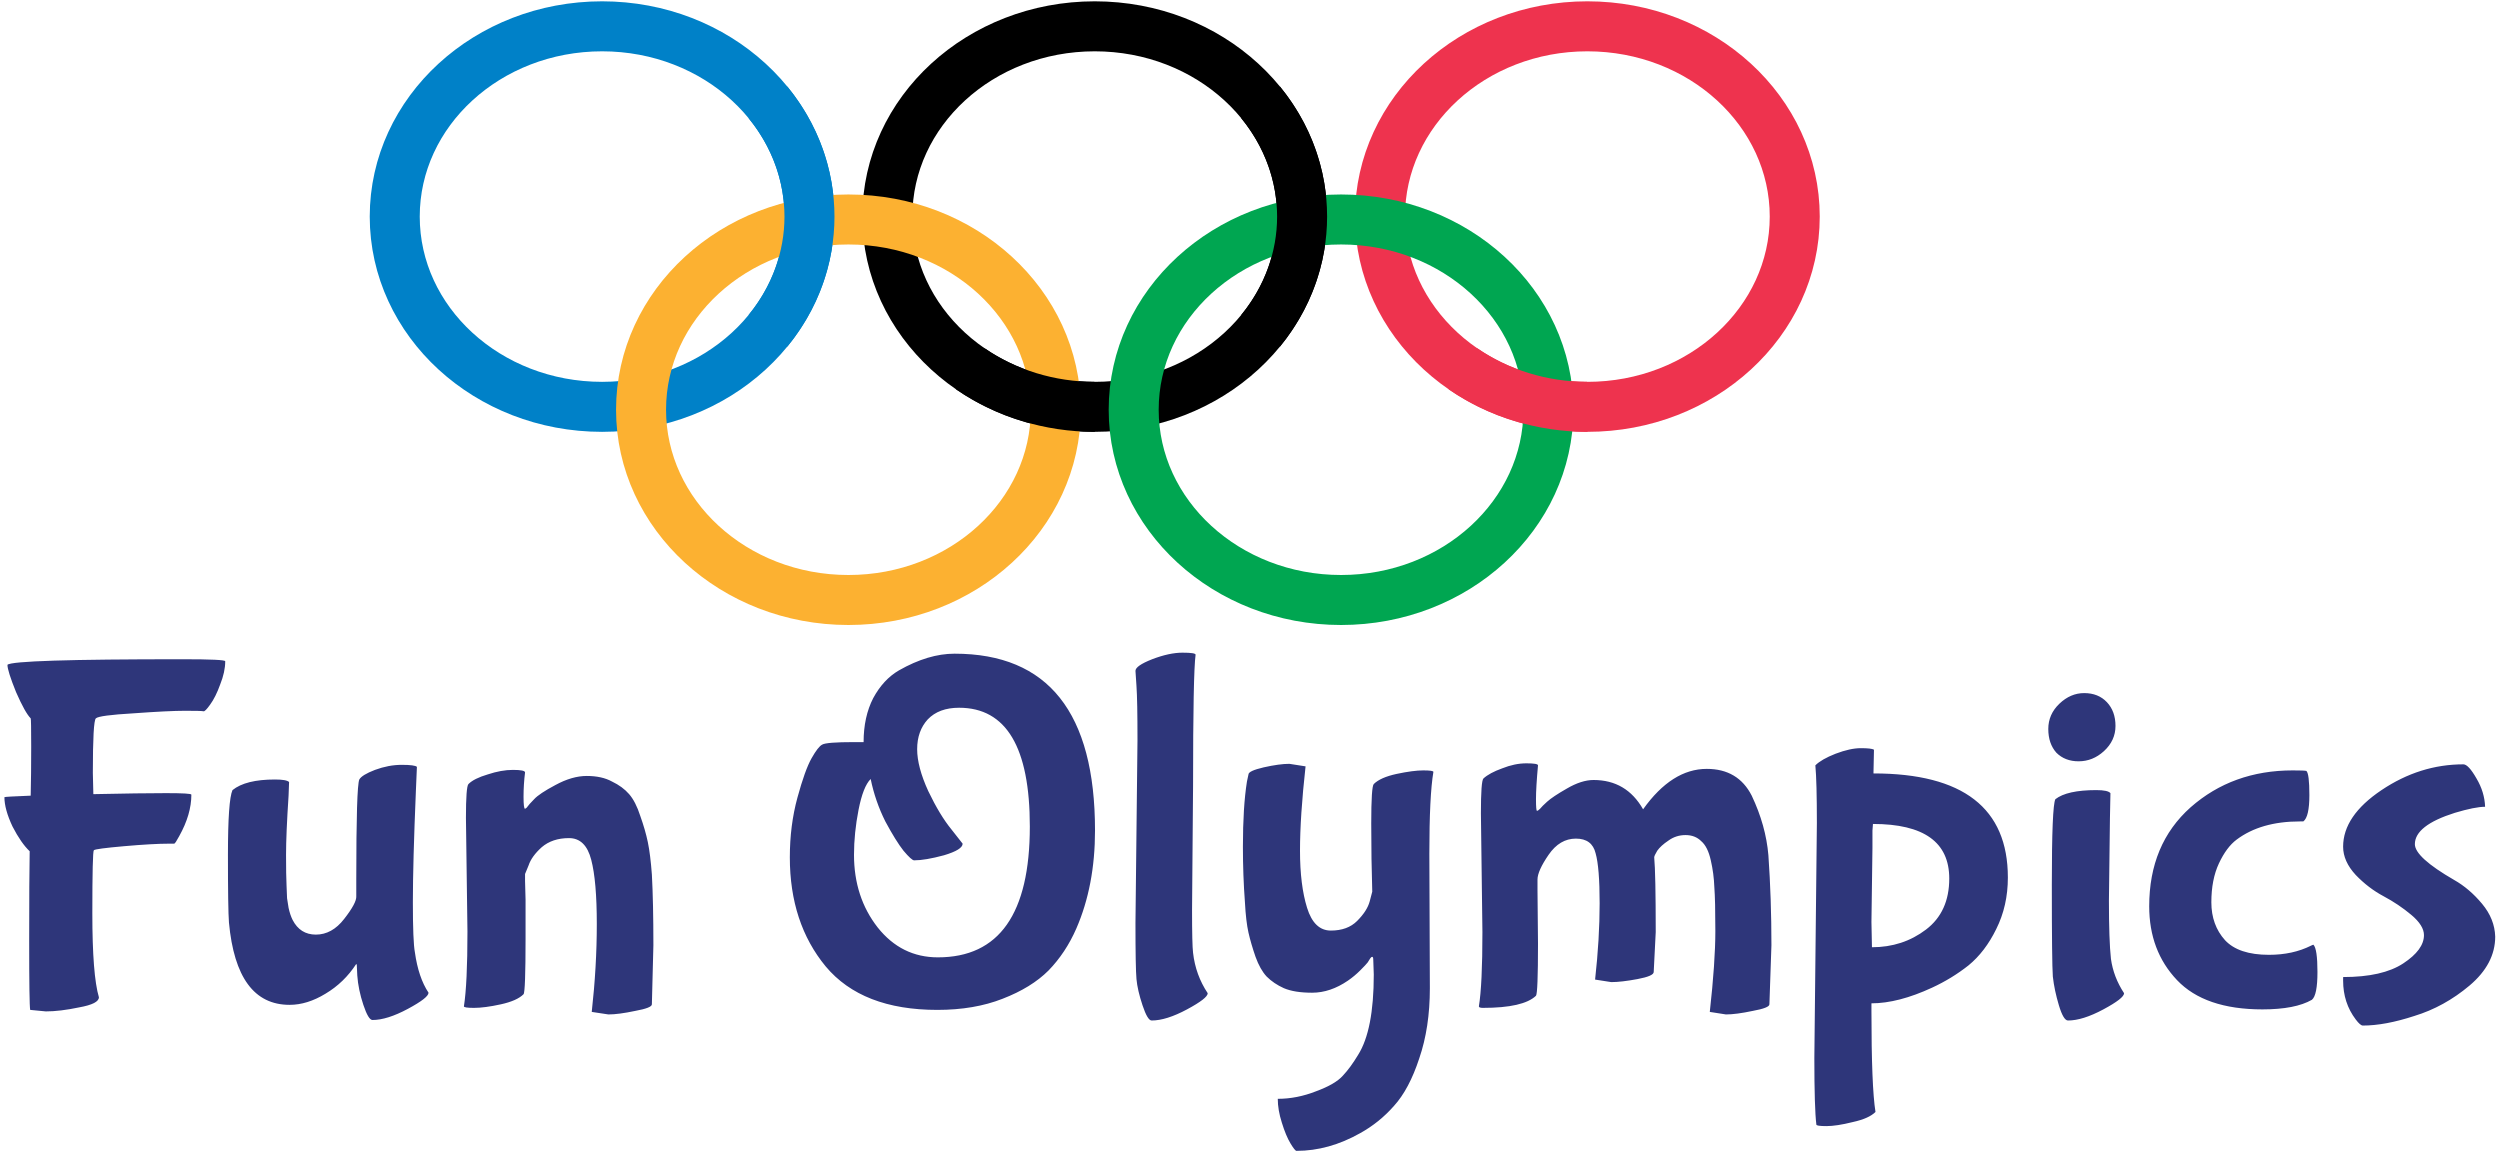 <svg width="475" height="219" viewBox="0 0 475 219" fill="none" xmlns="http://www.w3.org/2000/svg">
<path d="M114.4 77.3C136.16 77.3 153.8 61.115 153.8 41.15C153.8 21.185 136.16 5 114.4 5C92.64 5 75 21.185 75 41.15C75 61.115 92.64 77.3 114.4 77.3Z" stroke="#0081C8" stroke-width="9.5"/>
<path d="M208 77.3C229.76 77.3 247.4 61.115 247.4 41.15C247.4 21.185 229.76 5 208 5C186.24 5 168.6 21.185 168.6 41.15C168.6 61.115 186.24 77.3 208 77.3Z" stroke="black" stroke-width="9.5"/>
<path d="M301.6 77.3C323.36 77.3 341 61.115 341 41.15C341 21.185 323.36 5 301.6 5C279.84 5 262.2 21.185 262.2 41.15C262.2 61.115 279.84 77.3 301.6 77.3Z" stroke="#EE334E" stroke-width="9.5"/>
<path d="M161.2 114C182.96 114 200.6 97.815 200.6 77.85C200.6 57.885 182.96 41.7 161.2 41.7C139.44 41.7 121.8 57.885 121.8 77.85C121.8 97.815 139.44 114 161.2 114Z" stroke="#FCB131" stroke-width="9.5"/>
<path d="M254.8 114C276.56 114 294.2 97.815 294.2 77.85C294.2 57.885 276.56 41.7 254.8 41.7C233.04 41.7 215.4 57.885 215.4 77.85C215.4 97.815 233.04 114 254.8 114Z" stroke="#00A651" stroke-width="9.5"/>
<path d="M145.92 19.46C151.035 25.717 153.8 33.328 153.8 41.15C153.8 48.972 151.035 56.582 145.92 62.84" stroke="#0081C8" stroke-width="9.5"/>
<path d="M239.52 19.46C244.635 25.717 247.4 33.328 247.4 41.15C247.4 48.972 244.635 56.582 239.52 62.84M208 77.3C199.475 77.3 191.18 74.763 184.36 70.07" stroke="black" stroke-width="9.5"/>
<path d="M301.6 77.3C293.075 77.3 284.78 74.763 277.96 70.07" stroke="#EE334E" stroke-width="9.5"/>
<path d="M8.712 192.168L5.736 191.88C5.608 191.24 5.544 186.888 5.544 178.824C5.544 170.696 5.576 165 5.64 161.736C4.552 160.712 3.464 159.144 2.376 157.032C1.352 154.856 0.84 153 0.84 151.464C0.84 151.4 2.504 151.304 5.832 151.176C5.896 148.488 5.928 145.384 5.928 141.864C5.928 138.344 5.896 136.552 5.832 136.488C5.128 135.784 4.2 134.12 3.048 131.496C1.96 128.808 1.416 127.08 1.416 126.312C2.12 125.608 13.224 125.256 34.728 125.256C40.104 125.256 42.792 125.384 42.792 125.64C42.792 126.984 42.472 128.456 41.832 130.056C41.256 131.656 40.616 132.936 39.912 133.896C39.272 134.792 38.856 135.208 38.664 135.144C38.472 135.08 37.32 135.048 35.208 135.048C33.096 135.048 29.832 135.208 25.416 135.528C21 135.784 18.6 136.104 18.216 136.488C17.832 136.808 17.64 140.264 17.64 146.856L17.736 150.888C23.752 150.76 28.36 150.696 31.56 150.696C34.76 150.696 36.36 150.792 36.36 150.984C36.36 153.48 35.592 156.104 34.056 158.856C33.544 159.816 33.224 160.296 33.096 160.296H32.136C30.088 160.296 27.24 160.456 23.592 160.776C19.944 161.096 18.024 161.352 17.832 161.544C17.64 161.736 17.544 165.736 17.544 173.544C17.544 181.352 17.96 186.664 18.792 189.48C18.792 190.312 17.544 190.952 15.048 191.4C12.616 191.912 10.504 192.168 8.712 192.168ZM67.885 185.352L67.789 183.336L67.693 183.144C66.157 185.512 64.205 187.4 61.837 188.808C59.533 190.216 57.261 190.92 55.021 190.92C48.301 190.92 44.461 185.704 43.501 175.272C43.373 173.608 43.309 169.32 43.309 162.408C43.309 155.496 43.597 151.4 44.173 150.12C45.837 148.776 48.525 148.104 52.237 148.104C53.709 148.104 54.605 148.264 54.925 148.584C54.925 148.648 54.893 149.512 54.829 151.176C54.509 156.04 54.349 159.784 54.349 162.408C54.349 165.032 54.381 166.984 54.445 168.264C54.509 169.48 54.541 170.28 54.541 170.664C54.605 170.984 54.701 171.592 54.829 172.488C55.021 173.384 55.277 174.152 55.597 174.792C56.557 176.648 58.029 177.576 60.013 177.576C62.061 177.576 63.853 176.584 65.389 174.6C66.989 172.552 67.757 171.112 67.693 170.28V167.016C67.693 155.304 67.885 149 68.269 148.104C68.589 147.528 69.581 146.92 71.245 146.28C72.973 145.64 74.669 145.32 76.333 145.32C77.997 145.32 78.957 145.448 79.213 145.704L79.021 150.216C78.637 159.368 78.445 166.44 78.445 171.432C78.445 176.424 78.573 179.592 78.829 180.936C79.277 184.136 80.141 186.696 81.421 188.616C81.421 189.256 80.109 190.28 77.485 191.688C74.861 193.096 72.621 193.8 70.765 193.8C70.253 193.8 69.677 192.84 69.037 190.92C68.397 189 68.013 187.144 67.885 185.352ZM99.76 167.4L99.856 170.952V178.248C99.856 185.096 99.728 188.648 99.472 188.904C98.64 189.736 97.2 190.376 95.152 190.824C93.104 191.272 91.408 191.496 90.064 191.496C88.784 191.496 88.144 191.4 88.144 191.208C88.592 188.328 88.816 183.592 88.816 177L88.528 155.4C88.528 151.432 88.688 149.288 89.008 148.968C89.712 148.264 90.928 147.656 92.656 147.144C94.384 146.568 95.984 146.28 97.456 146.28C98.992 146.28 99.76 146.44 99.76 146.76C99.568 148.296 99.472 149.832 99.472 151.368C99.472 152.904 99.568 153.672 99.76 153.672L100.048 153.48C100.368 153.032 100.848 152.488 101.488 151.848C102.128 151.144 103.472 150.248 105.52 149.16C107.632 148.008 109.616 147.432 111.472 147.432C113.392 147.432 114.992 147.784 116.272 148.488C117.616 149.128 118.704 149.928 119.536 150.888C120.368 151.848 121.072 153.224 121.648 155.016C122.288 156.808 122.768 158.472 123.088 160.008C123.408 161.544 123.664 163.592 123.856 166.152C124.048 169.672 124.144 174.152 124.144 179.592L123.856 190.824C123.856 191.272 122.8 191.688 120.688 192.072C118.576 192.52 116.88 192.744 115.6 192.744L112.432 192.264C113.072 186.504 113.392 180.936 113.392 175.56C113.392 170.12 113.04 166.056 112.336 163.368C111.632 160.616 110.224 159.24 108.112 159.24C106 159.24 104.272 159.816 102.928 160.968C101.648 162.12 100.816 163.272 100.432 164.424L99.76 166.056V167.4ZM178.1 191.88C168.564 191.88 161.492 189.128 156.884 183.624C152.34 178.12 150.068 171.208 150.068 162.888C150.068 158.856 150.548 155.08 151.508 151.56C152.468 148.04 153.364 145.544 154.196 144.072C155.028 142.6 155.7 141.736 156.212 141.48C156.724 141.16 158.74 141 162.26 141H164.084C164.084 137.8 164.692 135.016 165.908 132.648C167.188 130.28 168.82 128.52 170.804 127.368C174.516 125.256 178.036 124.2 181.364 124.2C199.156 124.2 208.052 135.4 208.052 157.8C208.052 164.776 206.868 170.984 204.5 176.424C203.156 179.496 201.396 182.152 199.22 184.392C197.044 186.568 194.132 188.36 190.484 189.768C186.9 191.176 182.772 191.88 178.1 191.88ZM195.667 157.032C195.667 141.992 191.188 134.472 182.228 134.472C179.668 134.472 177.684 135.208 176.276 136.68C174.932 138.152 174.26 140.04 174.26 142.344C174.26 144.584 174.964 147.24 176.372 150.312C177.844 153.384 179.316 155.816 180.788 157.608L182.9 160.296C182.9 161.064 181.716 161.8 179.348 162.504C176.98 163.144 175.092 163.464 173.684 163.464C173.364 163.464 172.692 162.856 171.668 161.64C170.708 160.424 169.556 158.568 168.212 156.072C166.932 153.512 166.004 150.824 165.428 148.008C164.468 148.968 163.7 150.92 163.124 153.864C162.548 156.808 162.26 159.656 162.26 162.408C162.26 167.784 163.764 172.392 166.772 176.232C169.78 180.008 173.588 181.896 178.196 181.896C189.844 181.896 195.667 173.608 195.667 157.032ZM215.738 175.368L216.122 140.616C216.122 135.56 216.058 132.136 215.93 130.344C215.802 128.552 215.738 127.592 215.738 127.464C215.738 126.824 216.794 126.088 218.906 125.256C221.082 124.424 223.002 124.008 224.666 124.008C226.33 124.008 227.162 124.136 227.162 124.392C226.842 126.76 226.682 135.08 226.682 149.352L226.49 172.872C226.49 177.288 226.554 180.008 226.682 181.032C227.002 183.848 227.93 186.408 229.466 188.712C229.466 189.352 228.154 190.376 225.53 191.784C222.906 193.192 220.666 193.896 218.81 193.896C218.298 193.896 217.722 192.936 217.082 191.016C216.442 189.096 216.058 187.432 215.93 186.024C215.802 184.616 215.738 181.064 215.738 175.368ZM271.577 162.216L271.673 187.752C271.673 192.744 271.001 197.192 269.657 201.096C268.377 205 266.777 208.008 264.857 210.12C263.001 212.232 260.857 213.96 258.425 215.304C254.457 217.544 250.425 218.664 246.329 218.664C246.137 218.664 245.753 218.184 245.177 217.224C244.601 216.264 244.057 214.952 243.545 213.288C243.033 211.688 242.777 210.184 242.777 208.776C245.209 208.776 247.641 208.296 250.073 207.336C252.505 206.44 254.201 205.448 255.161 204.36C256.121 203.336 257.081 202.024 258.041 200.424C260.025 197.288 261.017 192.2 261.017 185.16L260.921 182.376C260.921 181.992 260.857 181.8 260.729 181.8C260.601 181.8 260.473 181.896 260.345 182.088C260.217 182.28 260.057 182.536 259.865 182.856C259.673 183.112 259.193 183.624 258.425 184.392C257.721 185.096 256.953 185.736 256.121 186.312C253.881 187.848 251.609 188.616 249.305 188.616C247.065 188.616 245.273 188.328 243.929 187.752C242.649 187.176 241.561 186.44 240.665 185.544C239.833 184.648 239.129 183.4 238.553 181.8C237.977 180.136 237.529 178.6 237.209 177.192C236.889 175.784 236.665 173.864 236.537 171.432C236.281 168.04 236.153 164.52 236.153 160.872C236.153 155.816 236.409 151.688 236.921 148.488L237.209 147.144C237.209 146.696 238.169 146.248 240.089 145.8C242.073 145.352 243.705 145.128 244.984 145.128L248.057 145.608C247.353 151.944 247.001 157.288 247.001 161.64C247.001 165.992 247.449 169.608 248.345 172.488C249.241 175.368 250.745 176.808 252.857 176.808C254.969 176.808 256.633 176.2 257.849 174.984C259.129 173.704 259.929 172.456 260.249 171.24L260.729 169.416C260.601 165.384 260.536 161.064 260.536 156.456C260.536 151.784 260.697 149.288 261.017 148.968C261.849 148.136 263.289 147.496 265.337 147.048C267.449 146.6 269.145 146.376 270.425 146.376C271.705 146.376 272.345 146.472 272.345 146.664C271.833 149.672 271.577 154.856 271.577 162.216ZM281.66 177.096L281.372 154.536C281.372 150.44 281.532 148.232 281.852 147.912C282.62 147.208 283.804 146.568 285.404 145.992C287.004 145.352 288.54 145.032 290.012 145.032C291.484 145.032 292.22 145.16 292.22 145.416C291.964 148.232 291.836 150.376 291.836 151.848C291.836 153.32 291.9 154.056 292.028 154.056C292.156 154.056 292.348 153.928 292.604 153.672C292.86 153.352 293.308 152.904 293.948 152.328C294.652 151.688 295.9 150.856 297.692 149.832C299.548 148.744 301.244 148.2 302.78 148.2C306.94 148.2 310.076 150.056 312.188 153.768C315.836 148.648 319.868 146.088 324.284 146.088C328.252 146.088 331.1 147.784 332.828 151.176C334.62 154.952 335.676 158.728 335.996 162.504C336.38 168.008 336.572 173.704 336.572 179.592L336.188 190.824C336.188 191.272 335.132 191.688 333.02 192.072C330.908 192.52 329.212 192.744 327.932 192.744L324.86 192.264C325.564 185.928 325.916 180.808 325.916 176.904C325.916 173 325.852 170.216 325.724 168.552C325.66 166.824 325.436 165.128 325.052 163.464C324.668 161.736 324.06 160.52 323.228 159.816C322.46 159.048 321.468 158.664 320.252 158.664C319.036 158.664 317.948 159.016 316.988 159.72C316.028 160.36 315.324 161 314.876 161.64C314.492 162.28 314.3 162.696 314.3 162.888C314.492 164.936 314.588 169.672 314.588 177.096L314.204 184.68C314.204 185.192 313.18 185.64 311.132 186.024C309.084 186.408 307.42 186.6 306.14 186.6L303.068 186.12C303.644 180.936 303.932 176.104 303.932 171.624C303.932 167.08 303.676 163.912 303.164 162.12C302.716 160.264 301.468 159.336 299.42 159.336C297.372 159.336 295.644 160.36 294.236 162.408C292.828 164.456 292.124 166.024 292.124 167.112V169.128L292.22 179.304C292.22 185.576 292.092 188.872 291.836 189.192C290.236 190.728 286.876 191.496 281.756 191.496C281.244 191.496 280.988 191.4 280.988 191.208C281.436 188.456 281.66 183.752 281.66 177.096ZM356.054 142.44L355.958 146.952C372.982 146.952 381.494 153.544 381.494 166.728C381.494 170.312 380.758 173.576 379.286 176.52C377.878 179.4 376.118 181.704 374.006 183.432C371.894 185.096 369.59 186.504 367.094 187.656C362.806 189.64 358.966 190.632 355.574 190.632V192.072C355.574 201.672 355.83 208.072 356.342 211.272C355.51 212.104 354.07 212.744 352.022 213.192C349.974 213.704 348.31 213.96 347.03 213.96C345.75 213.96 345.11 213.864 345.11 213.672C344.854 211.624 344.726 207.4 344.726 201L345.206 156.36C345.206 151.112 345.11 147.464 344.918 145.416C345.686 144.648 346.966 143.912 348.758 143.208C350.614 142.504 352.214 142.152 353.558 142.152C354.902 142.152 355.734 142.248 356.054 142.44ZM355.574 175.176L355.67 179.976C359.574 179.976 362.998 178.856 365.942 176.616C368.886 174.376 370.358 171.144 370.358 166.92C370.358 160.008 365.526 156.552 355.862 156.552L355.766 157.8C355.766 158.632 355.766 159.72 355.766 161.064L355.574 175.176ZM395.991 131.688C397.783 131.688 399.223 132.264 400.311 133.416C401.399 134.568 401.943 136.072 401.943 137.928C401.943 139.784 401.207 141.384 399.735 142.728C398.327 144.008 396.727 144.648 394.935 144.648C393.207 144.648 391.799 144.104 390.711 143.016C389.687 141.864 389.175 140.36 389.175 138.504C389.175 136.648 389.879 135.048 391.287 133.704C392.695 132.36 394.263 131.688 395.991 131.688ZM400.887 155.592L400.695 171.144C400.695 176.136 400.823 179.816 401.079 182.184C401.399 184.488 402.231 186.664 403.575 188.712C403.575 189.352 402.263 190.376 399.639 191.784C397.015 193.192 394.775 193.896 392.919 193.896C392.343 193.896 391.767 192.936 391.191 191.016C390.615 189.096 390.231 187.272 390.039 185.544C389.911 183.816 389.847 177.992 389.847 168.072C389.847 158.152 390.071 152.744 390.519 151.848C391.991 150.696 394.583 150.12 398.295 150.12C399.767 150.12 400.663 150.312 400.983 150.696L400.887 155.592ZM429.853 191.784C422.557 191.784 417.149 189.928 413.629 186.216C410.109 182.504 408.349 177.832 408.349 172.2C408.349 164.328 410.973 158.056 416.221 153.384C421.533 148.712 427.997 146.376 435.613 146.376C437.085 146.376 437.949 146.408 438.205 146.472C438.589 146.792 438.781 148.328 438.781 151.08C438.781 153.832 438.397 155.496 437.629 156.072H436.957C432.029 156.072 428.029 157.224 424.957 159.528C423.677 160.488 422.557 161.992 421.597 164.04C420.637 166.088 420.157 168.552 420.157 171.432C420.157 174.312 421.021 176.712 422.749 178.632C424.477 180.488 427.261 181.416 431.101 181.416C434.109 181.416 436.765 180.84 439.069 179.688C439.325 179.56 439.485 179.496 439.549 179.496C440.061 180.008 440.317 181.736 440.317 184.68C440.317 187.624 439.965 189.384 439.261 189.96C437.149 191.176 434.013 191.784 429.853 191.784ZM474.089 177.96C474.089 181.416 472.457 184.52 469.193 187.272C465.993 189.96 462.505 191.88 458.729 193.032C455.017 194.248 451.753 194.856 448.937 194.856C448.617 194.856 448.169 194.472 447.593 193.704C445.993 191.592 445.193 189.128 445.193 186.312V185.64C450.185 185.64 453.993 184.776 456.617 183.048C459.241 181.32 460.553 179.528 460.553 177.672C460.553 176.456 459.753 175.176 458.153 173.832C456.553 172.488 454.793 171.304 452.873 170.28C450.953 169.256 449.193 167.912 447.593 166.248C445.993 164.52 445.193 162.728 445.193 160.872C445.193 156.968 447.625 153.384 452.489 150.12C457.353 146.856 462.537 145.224 468.041 145.224C468.681 145.224 469.513 146.12 470.536 147.912C471.561 149.64 472.105 151.432 472.169 153.288C470.889 153.288 468.969 153.672 466.409 154.44C461.353 156.04 458.825 158.024 458.825 160.392C458.825 162.056 461.321 164.328 466.312 167.208C468.233 168.296 469.993 169.8 471.593 171.72C473.193 173.64 474.025 175.72 474.089 177.96Z" fill="#2E367A"/>
</svg>
